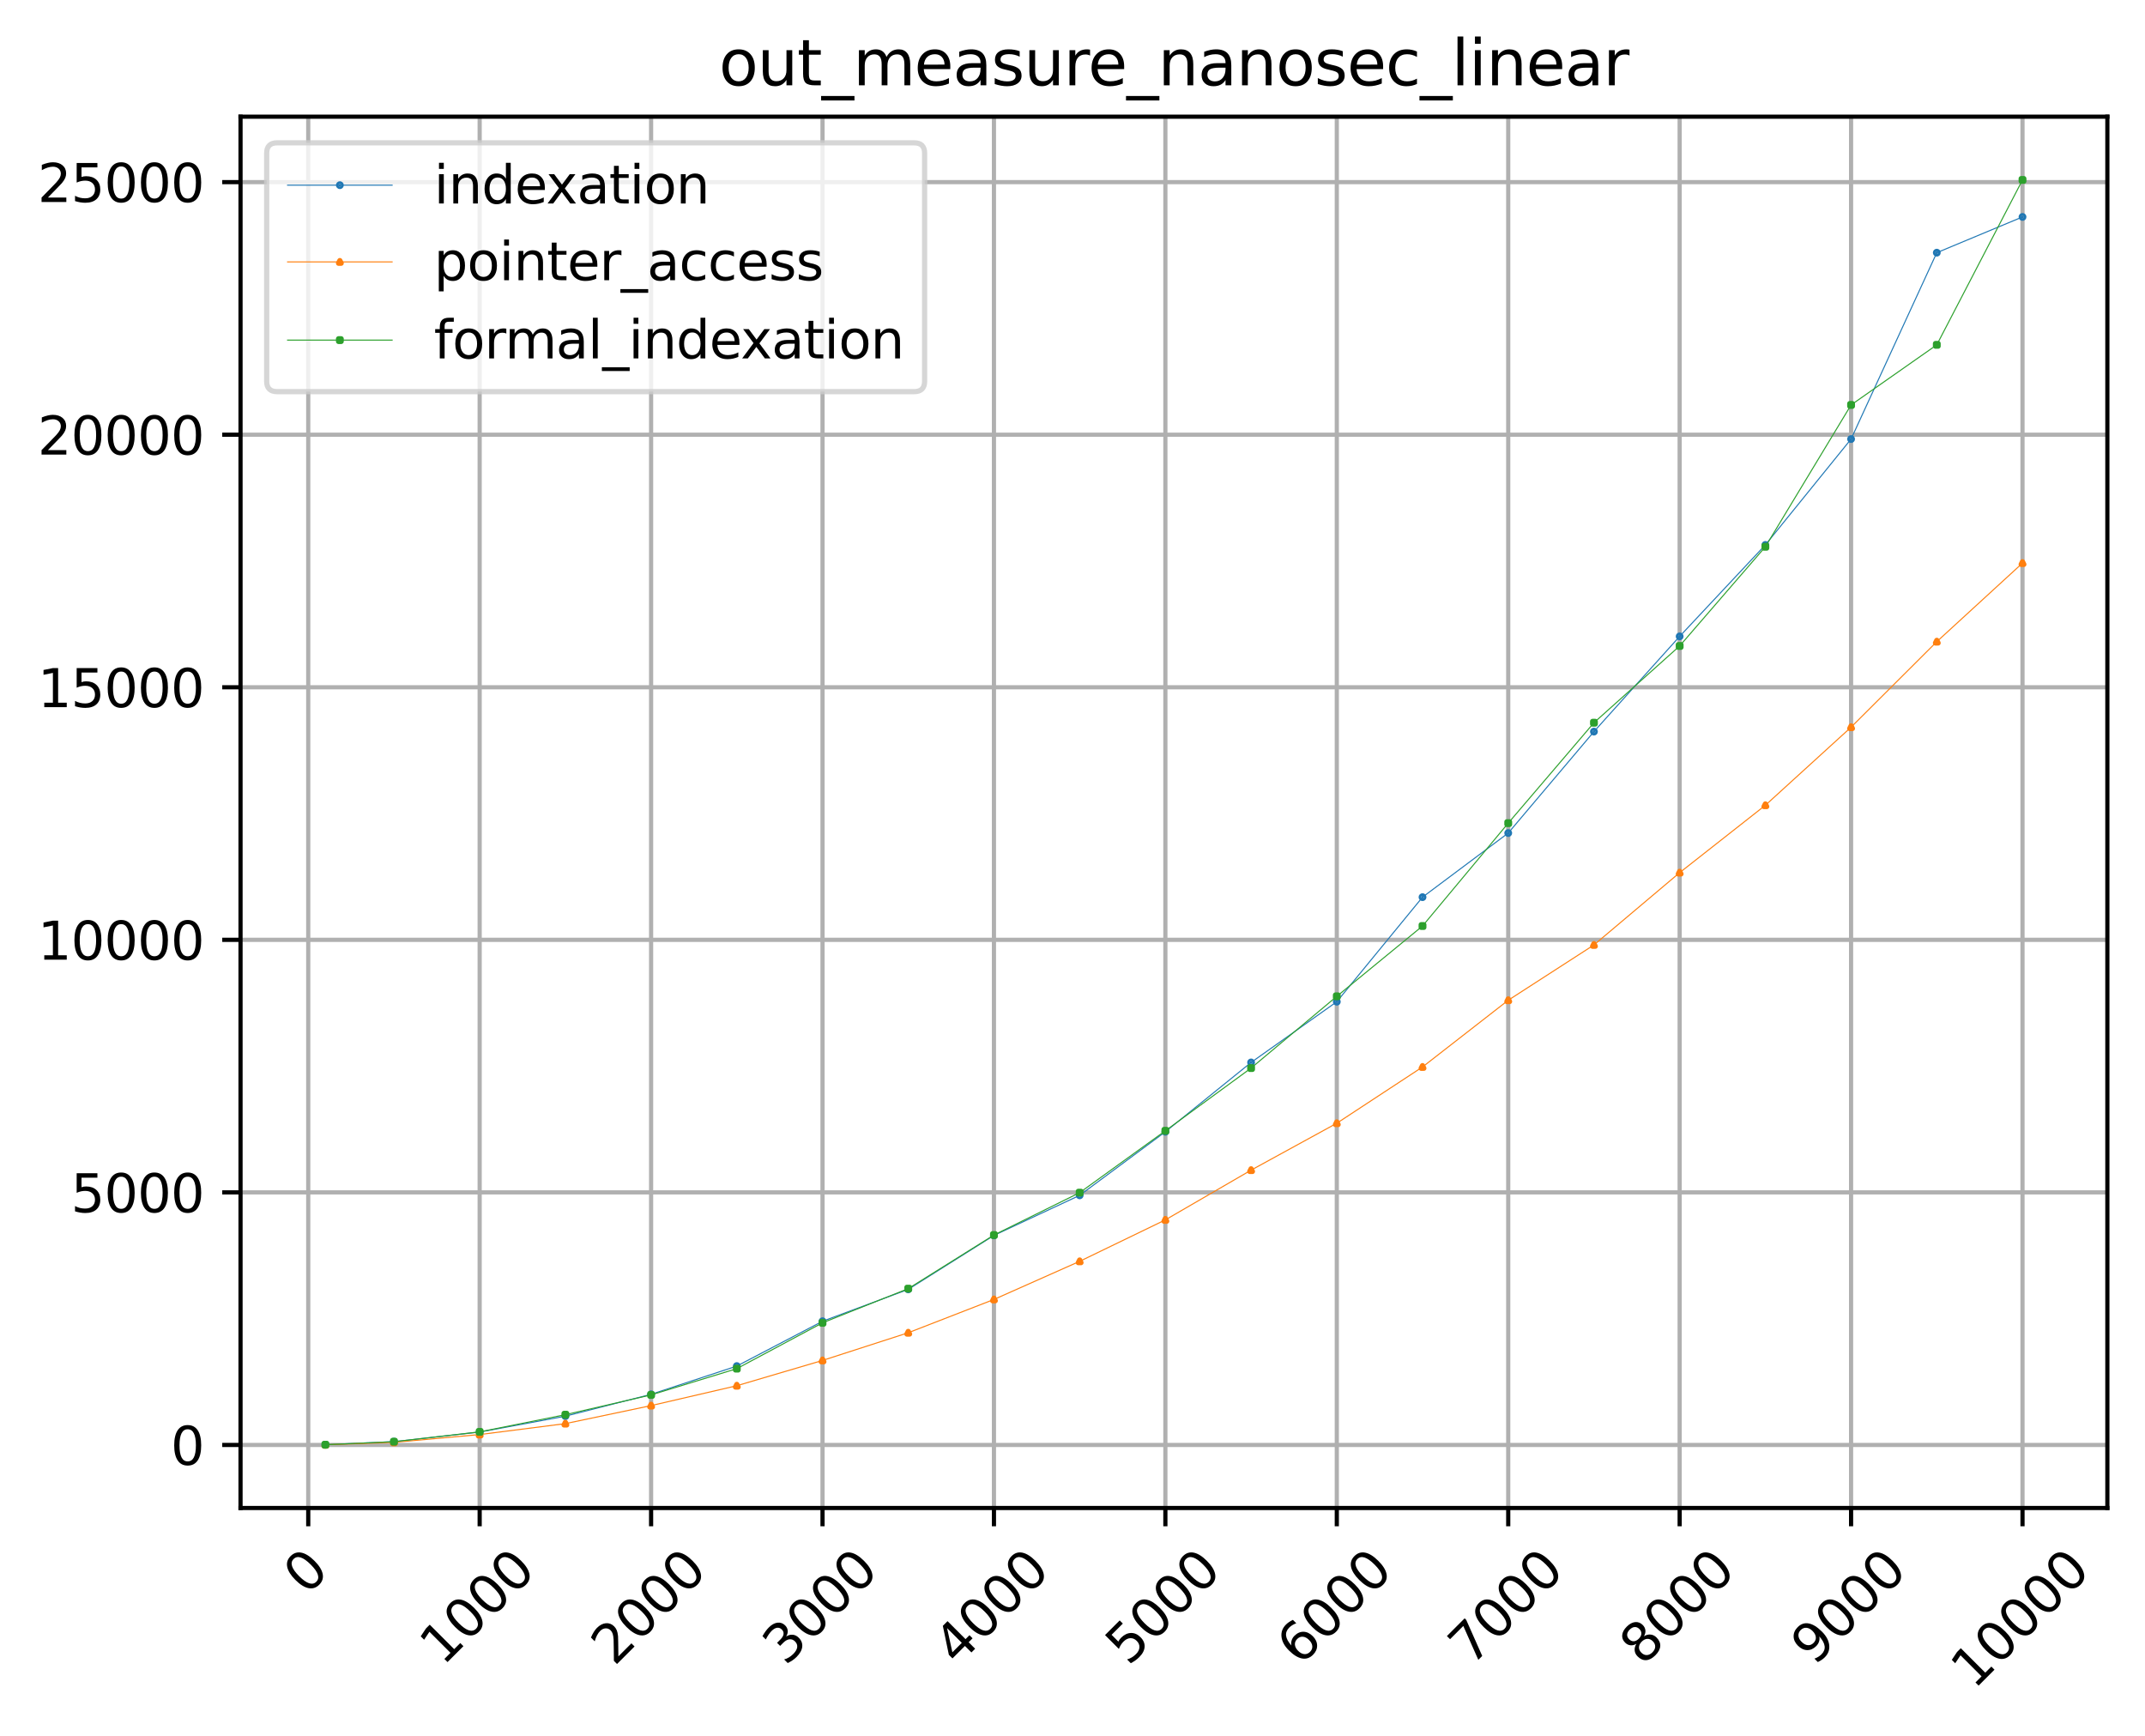 <?xml version="1.0" encoding="utf-8" standalone="no"?>
<!DOCTYPE svg PUBLIC "-//W3C//DTD SVG 1.1//EN"
  "http://www.w3.org/Graphics/SVG/1.1/DTD/svg11.dtd">
<svg xmlns:xlink="http://www.w3.org/1999/xlink" width="410.332pt" height="331.968pt" viewBox="0 0 410.332 331.968" xmlns="http://www.w3.org/2000/svg" version="1.1">
 <defs>
  <style type="text/css">*{stroke-linejoin: round; stroke-linecap: butt}</style>
 </defs>
 <g id="figure_1">
  <g id="patch_1">
   <path d="M 0 331.968 
L 410.332 331.968 
L 410.332 0 
L 0 0 
z
" style="fill: #ffffff"/>
  </g>
  <g id="axes_1">
   <g id="patch_2">
    <path d="M 46.013 288.43 
L 403.132 288.43 
L 403.132 22.318 
L 46.013 22.318 
z
" style="fill: #ffffff"/>
   </g>
   <g id="matplotlib.axis_1">
    <g id="xtick_1">
     <g id="line2d_1">
      <path d="M 58.966 288.43 
L 58.966 22.318 
" clip-path="url(#p587ce2e0d7)" style="fill: none; stroke: #b0b0b0; stroke-width: 0.8; stroke-linecap: square"/>
     </g>
     <g id="line2d_2">
      <defs>
       <path id="m583ddb0304" d="M 0 0 
L 0 3.5 
" style="stroke: #000000; stroke-width: 0.8"/>
      </defs>
      <g>
       <use xlink:href="#m583ddb0304" x="58.966" y="288.43" style="stroke: #000000; stroke-width: 0.8"/>
      </g>
     </g>
     <g id="text_1">
      <!-- 0 -->
      <g transform="translate(58.668 305.302) rotate(-45) scale(0.1 -0.1)">
       <defs>
        <path id="DejaVuSans-30" d="M 2034 4250 
Q 1547 4250 1301 3770 
Q 1056 3291 1056 2328 
Q 1056 1369 1301 889 
Q 1547 409 2034 409 
Q 2525 409 2770 889 
Q 3016 1369 3016 2328 
Q 3016 3291 2770 3770 
Q 2525 4250 2034 4250 
z
M 2034 4750 
Q 2819 4750 3233 4129 
Q 3647 3509 3647 2328 
Q 3647 1150 3233 529 
Q 2819 -91 2034 -91 
Q 1250 -91 836 529 
Q 422 1150 422 2328 
Q 422 3509 836 4129 
Q 1250 4750 2034 4750 
z
" transform="scale(0.016)"/>
       </defs>
       <use xlink:href="#DejaVuSans-30"/>
      </g>
     </g>
    </g>
    <g id="xtick_2">
     <g id="line2d_3">
      <path d="M 91.759 288.43 
L 91.759 22.318 
" clip-path="url(#p587ce2e0d7)" style="fill: none; stroke: #b0b0b0; stroke-width: 0.8; stroke-linecap: square"/>
     </g>
     <g id="line2d_4">
      <g>
       <use xlink:href="#m583ddb0304" x="91.759" y="288.43" style="stroke: #000000; stroke-width: 0.8"/>
      </g>
     </g>
     <g id="text_2">
      <!-- 1000 -->
      <g transform="translate(84.713 318.799) rotate(-45) scale(0.1 -0.1)">
       <defs>
        <path id="DejaVuSans-31" d="M 794 531 
L 1825 531 
L 1825 4091 
L 703 3866 
L 703 4441 
L 1819 4666 
L 2450 4666 
L 2450 531 
L 3481 531 
L 3481 0 
L 794 0 
L 794 531 
z
" transform="scale(0.016)"/>
       </defs>
       <use xlink:href="#DejaVuSans-31"/>
       <use xlink:href="#DejaVuSans-30" x="63.623"/>
       <use xlink:href="#DejaVuSans-30" x="127.246"/>
       <use xlink:href="#DejaVuSans-30" x="190.869"/>
      </g>
     </g>
    </g>
    <g id="xtick_3">
     <g id="line2d_5">
      <path d="M 124.553 288.43 
L 124.553 22.318 
" clip-path="url(#p587ce2e0d7)" style="fill: none; stroke: #b0b0b0; stroke-width: 0.8; stroke-linecap: square"/>
     </g>
     <g id="line2d_6">
      <g>
       <use xlink:href="#m583ddb0304" x="124.553" y="288.43" style="stroke: #000000; stroke-width: 0.8"/>
      </g>
     </g>
     <g id="text_3">
      <!-- 2000 -->
      <g transform="translate(117.506 318.799) rotate(-45) scale(0.1 -0.1)">
       <defs>
        <path id="DejaVuSans-32" d="M 1228 531 
L 3431 531 
L 3431 0 
L 469 0 
L 469 531 
Q 828 903 1448 1529 
Q 2069 2156 2228 2338 
Q 2531 2678 2651 2914 
Q 2772 3150 2772 3378 
Q 2772 3750 2511 3984 
Q 2250 4219 1831 4219 
Q 1534 4219 1204 4116 
Q 875 4013 500 3803 
L 500 4441 
Q 881 4594 1212 4672 
Q 1544 4750 1819 4750 
Q 2544 4750 2975 4387 
Q 3406 4025 3406 3419 
Q 3406 3131 3298 2873 
Q 3191 2616 2906 2266 
Q 2828 2175 2409 1742 
Q 1991 1309 1228 531 
z
" transform="scale(0.016)"/>
       </defs>
       <use xlink:href="#DejaVuSans-32"/>
       <use xlink:href="#DejaVuSans-30" x="63.623"/>
       <use xlink:href="#DejaVuSans-30" x="127.246"/>
       <use xlink:href="#DejaVuSans-30" x="190.869"/>
      </g>
     </g>
    </g>
    <g id="xtick_4">
     <g id="line2d_7">
      <path d="M 157.346 288.43 
L 157.346 22.318 
" clip-path="url(#p587ce2e0d7)" style="fill: none; stroke: #b0b0b0; stroke-width: 0.8; stroke-linecap: square"/>
     </g>
     <g id="line2d_8">
      <g>
       <use xlink:href="#m583ddb0304" x="157.346" y="288.43" style="stroke: #000000; stroke-width: 0.8"/>
      </g>
     </g>
     <g id="text_4">
      <!-- 3000 -->
      <g transform="translate(150.299 318.799) rotate(-45) scale(0.1 -0.1)">
       <defs>
        <path id="DejaVuSans-33" d="M 2597 2516 
Q 3050 2419 3304 2112 
Q 3559 1806 3559 1356 
Q 3559 666 3084 287 
Q 2609 -91 1734 -91 
Q 1441 -91 1130 -33 
Q 819 25 488 141 
L 488 750 
Q 750 597 1062 519 
Q 1375 441 1716 441 
Q 2309 441 2620 675 
Q 2931 909 2931 1356 
Q 2931 1769 2642 2001 
Q 2353 2234 1838 2234 
L 1294 2234 
L 1294 2753 
L 1863 2753 
Q 2328 2753 2575 2939 
Q 2822 3125 2822 3475 
Q 2822 3834 2567 4026 
Q 2313 4219 1838 4219 
Q 1578 4219 1281 4162 
Q 984 4106 628 3988 
L 628 4550 
Q 988 4650 1302 4700 
Q 1616 4750 1894 4750 
Q 2613 4750 3031 4423 
Q 3450 4097 3450 3541 
Q 3450 3153 3228 2886 
Q 3006 2619 2597 2516 
z
" transform="scale(0.016)"/>
       </defs>
       <use xlink:href="#DejaVuSans-33"/>
       <use xlink:href="#DejaVuSans-30" x="63.623"/>
       <use xlink:href="#DejaVuSans-30" x="127.246"/>
       <use xlink:href="#DejaVuSans-30" x="190.869"/>
      </g>
     </g>
    </g>
    <g id="xtick_5">
     <g id="line2d_9">
      <path d="M 190.139 288.43 
L 190.139 22.318 
" clip-path="url(#p587ce2e0d7)" style="fill: none; stroke: #b0b0b0; stroke-width: 0.8; stroke-linecap: square"/>
     </g>
     <g id="line2d_10">
      <g>
       <use xlink:href="#m583ddb0304" x="190.139" y="288.43" style="stroke: #000000; stroke-width: 0.8"/>
      </g>
     </g>
     <g id="text_5">
      <!-- 4000 -->
      <g transform="translate(183.093 318.799) rotate(-45) scale(0.1 -0.1)">
       <defs>
        <path id="DejaVuSans-34" d="M 2419 4116 
L 825 1625 
L 2419 1625 
L 2419 4116 
z
M 2253 4666 
L 3047 4666 
L 3047 1625 
L 3713 1625 
L 3713 1100 
L 3047 1100 
L 3047 0 
L 2419 0 
L 2419 1100 
L 313 1100 
L 313 1709 
L 2253 4666 
z
" transform="scale(0.016)"/>
       </defs>
       <use xlink:href="#DejaVuSans-34"/>
       <use xlink:href="#DejaVuSans-30" x="63.623"/>
       <use xlink:href="#DejaVuSans-30" x="127.246"/>
       <use xlink:href="#DejaVuSans-30" x="190.869"/>
      </g>
     </g>
    </g>
    <g id="xtick_6">
     <g id="line2d_11">
      <path d="M 222.933 288.43 
L 222.933 22.318 
" clip-path="url(#p587ce2e0d7)" style="fill: none; stroke: #b0b0b0; stroke-width: 0.8; stroke-linecap: square"/>
     </g>
     <g id="line2d_12">
      <g>
       <use xlink:href="#m583ddb0304" x="222.933" y="288.43" style="stroke: #000000; stroke-width: 0.8"/>
      </g>
     </g>
     <g id="text_6">
      <!-- 5000 -->
      <g transform="translate(215.886 318.799) rotate(-45) scale(0.1 -0.1)">
       <defs>
        <path id="DejaVuSans-35" d="M 691 4666 
L 3169 4666 
L 3169 4134 
L 1269 4134 
L 1269 2991 
Q 1406 3038 1543 3061 
Q 1681 3084 1819 3084 
Q 2600 3084 3056 2656 
Q 3513 2228 3513 1497 
Q 3513 744 3044 326 
Q 2575 -91 1722 -91 
Q 1428 -91 1123 -41 
Q 819 9 494 109 
L 494 744 
Q 775 591 1075 516 
Q 1375 441 1709 441 
Q 2250 441 2565 725 
Q 2881 1009 2881 1497 
Q 2881 1984 2565 2268 
Q 2250 2553 1709 2553 
Q 1456 2553 1204 2497 
Q 953 2441 691 2322 
L 691 4666 
z
" transform="scale(0.016)"/>
       </defs>
       <use xlink:href="#DejaVuSans-35"/>
       <use xlink:href="#DejaVuSans-30" x="63.623"/>
       <use xlink:href="#DejaVuSans-30" x="127.246"/>
       <use xlink:href="#DejaVuSans-30" x="190.869"/>
      </g>
     </g>
    </g>
    <g id="xtick_7">
     <g id="line2d_13">
      <path d="M 255.726 288.43 
L 255.726 22.318 
" clip-path="url(#p587ce2e0d7)" style="fill: none; stroke: #b0b0b0; stroke-width: 0.8; stroke-linecap: square"/>
     </g>
     <g id="line2d_14">
      <g>
       <use xlink:href="#m583ddb0304" x="255.726" y="288.43" style="stroke: #000000; stroke-width: 0.8"/>
      </g>
     </g>
     <g id="text_7">
      <!-- 6000 -->
      <g transform="translate(248.679 318.799) rotate(-45) scale(0.1 -0.1)">
       <defs>
        <path id="DejaVuSans-36" d="M 2113 2584 
Q 1688 2584 1439 2293 
Q 1191 2003 1191 1497 
Q 1191 994 1439 701 
Q 1688 409 2113 409 
Q 2538 409 2786 701 
Q 3034 994 3034 1497 
Q 3034 2003 2786 2293 
Q 2538 2584 2113 2584 
z
M 3366 4563 
L 3366 3988 
Q 3128 4100 2886 4159 
Q 2644 4219 2406 4219 
Q 1781 4219 1451 3797 
Q 1122 3375 1075 2522 
Q 1259 2794 1537 2939 
Q 1816 3084 2150 3084 
Q 2853 3084 3261 2657 
Q 3669 2231 3669 1497 
Q 3669 778 3244 343 
Q 2819 -91 2113 -91 
Q 1303 -91 875 529 
Q 447 1150 447 2328 
Q 447 3434 972 4092 
Q 1497 4750 2381 4750 
Q 2619 4750 2861 4703 
Q 3103 4656 3366 4563 
z
" transform="scale(0.016)"/>
       </defs>
       <use xlink:href="#DejaVuSans-36"/>
       <use xlink:href="#DejaVuSans-30" x="63.623"/>
       <use xlink:href="#DejaVuSans-30" x="127.246"/>
       <use xlink:href="#DejaVuSans-30" x="190.869"/>
      </g>
     </g>
    </g>
    <g id="xtick_8">
     <g id="line2d_15">
      <path d="M 288.52 288.43 
L 288.52 22.318 
" clip-path="url(#p587ce2e0d7)" style="fill: none; stroke: #b0b0b0; stroke-width: 0.8; stroke-linecap: square"/>
     </g>
     <g id="line2d_16">
      <g>
       <use xlink:href="#m583ddb0304" x="288.52" y="288.43" style="stroke: #000000; stroke-width: 0.8"/>
      </g>
     </g>
     <g id="text_8">
      <!-- 7000 -->
      <g transform="translate(281.473 318.799) rotate(-45) scale(0.1 -0.1)">
       <defs>
        <path id="DejaVuSans-37" d="M 525 4666 
L 3525 4666 
L 3525 4397 
L 1831 0 
L 1172 0 
L 2766 4134 
L 525 4134 
L 525 4666 
z
" transform="scale(0.016)"/>
       </defs>
       <use xlink:href="#DejaVuSans-37"/>
       <use xlink:href="#DejaVuSans-30" x="63.623"/>
       <use xlink:href="#DejaVuSans-30" x="127.246"/>
       <use xlink:href="#DejaVuSans-30" x="190.869"/>
      </g>
     </g>
    </g>
    <g id="xtick_9">
     <g id="line2d_17">
      <path d="M 321.313 288.43 
L 321.313 22.318 
" clip-path="url(#p587ce2e0d7)" style="fill: none; stroke: #b0b0b0; stroke-width: 0.8; stroke-linecap: square"/>
     </g>
     <g id="line2d_18">
      <g>
       <use xlink:href="#m583ddb0304" x="321.313" y="288.43" style="stroke: #000000; stroke-width: 0.8"/>
      </g>
     </g>
     <g id="text_9">
      <!-- 8000 -->
      <g transform="translate(314.266 318.799) rotate(-45) scale(0.1 -0.1)">
       <defs>
        <path id="DejaVuSans-38" d="M 2034 2216 
Q 1584 2216 1326 1975 
Q 1069 1734 1069 1313 
Q 1069 891 1326 650 
Q 1584 409 2034 409 
Q 2484 409 2743 651 
Q 3003 894 3003 1313 
Q 3003 1734 2745 1975 
Q 2488 2216 2034 2216 
z
M 1403 2484 
Q 997 2584 770 2862 
Q 544 3141 544 3541 
Q 544 4100 942 4425 
Q 1341 4750 2034 4750 
Q 2731 4750 3128 4425 
Q 3525 4100 3525 3541 
Q 3525 3141 3298 2862 
Q 3072 2584 2669 2484 
Q 3125 2378 3379 2068 
Q 3634 1759 3634 1313 
Q 3634 634 3220 271 
Q 2806 -91 2034 -91 
Q 1263 -91 848 271 
Q 434 634 434 1313 
Q 434 1759 690 2068 
Q 947 2378 1403 2484 
z
M 1172 3481 
Q 1172 3119 1398 2916 
Q 1625 2713 2034 2713 
Q 2441 2713 2670 2916 
Q 2900 3119 2900 3481 
Q 2900 3844 2670 4047 
Q 2441 4250 2034 4250 
Q 1625 4250 1398 4047 
Q 1172 3844 1172 3481 
z
" transform="scale(0.016)"/>
       </defs>
       <use xlink:href="#DejaVuSans-38"/>
       <use xlink:href="#DejaVuSans-30" x="63.623"/>
       <use xlink:href="#DejaVuSans-30" x="127.246"/>
       <use xlink:href="#DejaVuSans-30" x="190.869"/>
      </g>
     </g>
    </g>
    <g id="xtick_10">
     <g id="line2d_19">
      <path d="M 354.106 288.43 
L 354.106 22.318 
" clip-path="url(#p587ce2e0d7)" style="fill: none; stroke: #b0b0b0; stroke-width: 0.8; stroke-linecap: square"/>
     </g>
     <g id="line2d_20">
      <g>
       <use xlink:href="#m583ddb0304" x="354.106" y="288.43" style="stroke: #000000; stroke-width: 0.8"/>
      </g>
     </g>
     <g id="text_10">
      <!-- 9000 -->
      <g transform="translate(347.06 318.799) rotate(-45) scale(0.1 -0.1)">
       <defs>
        <path id="DejaVuSans-39" d="M 703 97 
L 703 672 
Q 941 559 1184 500 
Q 1428 441 1663 441 
Q 2288 441 2617 861 
Q 2947 1281 2994 2138 
Q 2813 1869 2534 1725 
Q 2256 1581 1919 1581 
Q 1219 1581 811 2004 
Q 403 2428 403 3163 
Q 403 3881 828 4315 
Q 1253 4750 1959 4750 
Q 2769 4750 3195 4129 
Q 3622 3509 3622 2328 
Q 3622 1225 3098 567 
Q 2575 -91 1691 -91 
Q 1453 -91 1209 -44 
Q 966 3 703 97 
z
M 1959 2075 
Q 2384 2075 2632 2365 
Q 2881 2656 2881 3163 
Q 2881 3666 2632 3958 
Q 2384 4250 1959 4250 
Q 1534 4250 1286 3958 
Q 1038 3666 1038 3163 
Q 1038 2656 1286 2365 
Q 1534 2075 1959 2075 
z
" transform="scale(0.016)"/>
       </defs>
       <use xlink:href="#DejaVuSans-39"/>
       <use xlink:href="#DejaVuSans-30" x="63.623"/>
       <use xlink:href="#DejaVuSans-30" x="127.246"/>
       <use xlink:href="#DejaVuSans-30" x="190.869"/>
      </g>
     </g>
    </g>
    <g id="xtick_11">
     <g id="line2d_21">
      <path d="M 386.9 288.43 
L 386.9 22.318 
" clip-path="url(#p587ce2e0d7)" style="fill: none; stroke: #b0b0b0; stroke-width: 0.8; stroke-linecap: square"/>
     </g>
     <g id="line2d_22">
      <g>
       <use xlink:href="#m583ddb0304" x="386.9" y="288.43" style="stroke: #000000; stroke-width: 0.8"/>
      </g>
     </g>
     <g id="text_11">
      <!-- 10000 -->
      <g transform="translate(377.604 323.298) rotate(-45) scale(0.1 -0.1)">
       <use xlink:href="#DejaVuSans-31"/>
       <use xlink:href="#DejaVuSans-30" x="63.623"/>
       <use xlink:href="#DejaVuSans-30" x="127.246"/>
       <use xlink:href="#DejaVuSans-30" x="190.869"/>
       <use xlink:href="#DejaVuSans-30" x="254.492"/>
      </g>
     </g>
    </g>
   </g>
   <g id="matplotlib.axis_2">
    <g id="ytick_1">
     <g id="line2d_23">
      <path d="M 46.013 276.373 
L 403.132 276.373 
" clip-path="url(#p587ce2e0d7)" style="fill: none; stroke: #b0b0b0; stroke-width: 0.8; stroke-linecap: square"/>
     </g>
     <g id="line2d_24">
      <defs>
       <path id="m6e1acdfe04" d="M 0 0 
L -3.5 0 
" style="stroke: #000000; stroke-width: 0.8"/>
      </defs>
      <g>
       <use xlink:href="#m6e1acdfe04" x="46.013" y="276.373" style="stroke: #000000; stroke-width: 0.8"/>
      </g>
     </g>
     <g id="text_12">
      <!-- 0 -->
      <g transform="translate(32.65 280.173) scale(0.1 -0.1)">
       <use xlink:href="#DejaVuSans-30"/>
      </g>
     </g>
    </g>
    <g id="ytick_2">
     <g id="line2d_25">
      <path d="M 46.013 228.066 
L 403.132 228.066 
" clip-path="url(#p587ce2e0d7)" style="fill: none; stroke: #b0b0b0; stroke-width: 0.8; stroke-linecap: square"/>
     </g>
     <g id="line2d_26">
      <g>
       <use xlink:href="#m6e1acdfe04" x="46.013" y="228.066" style="stroke: #000000; stroke-width: 0.8"/>
      </g>
     </g>
     <g id="text_13">
      <!-- 5000 -->
      <g transform="translate(13.562 231.865) scale(0.1 -0.1)">
       <use xlink:href="#DejaVuSans-35"/>
       <use xlink:href="#DejaVuSans-30" x="63.623"/>
       <use xlink:href="#DejaVuSans-30" x="127.246"/>
       <use xlink:href="#DejaVuSans-30" x="190.869"/>
      </g>
     </g>
    </g>
    <g id="ytick_3">
     <g id="line2d_27">
      <path d="M 46.013 179.759 
L 403.132 179.759 
" clip-path="url(#p587ce2e0d7)" style="fill: none; stroke: #b0b0b0; stroke-width: 0.8; stroke-linecap: square"/>
     </g>
     <g id="line2d_28">
      <g>
       <use xlink:href="#m6e1acdfe04" x="46.013" y="179.759" style="stroke: #000000; stroke-width: 0.8"/>
      </g>
     </g>
     <g id="text_14">
      <!-- 10000 -->
      <g transform="translate(7.2 183.558) scale(0.1 -0.1)">
       <use xlink:href="#DejaVuSans-31"/>
       <use xlink:href="#DejaVuSans-30" x="63.623"/>
       <use xlink:href="#DejaVuSans-30" x="127.246"/>
       <use xlink:href="#DejaVuSans-30" x="190.869"/>
       <use xlink:href="#DejaVuSans-30" x="254.492"/>
      </g>
     </g>
    </g>
    <g id="ytick_4">
     <g id="line2d_29">
      <path d="M 46.013 131.451 
L 403.132 131.451 
" clip-path="url(#p587ce2e0d7)" style="fill: none; stroke: #b0b0b0; stroke-width: 0.8; stroke-linecap: square"/>
     </g>
     <g id="line2d_30">
      <g>
       <use xlink:href="#m6e1acdfe04" x="46.013" y="131.451" style="stroke: #000000; stroke-width: 0.8"/>
      </g>
     </g>
     <g id="text_15">
      <!-- 15000 -->
      <g transform="translate(7.2 135.251) scale(0.1 -0.1)">
       <use xlink:href="#DejaVuSans-31"/>
       <use xlink:href="#DejaVuSans-35" x="63.623"/>
       <use xlink:href="#DejaVuSans-30" x="127.246"/>
       <use xlink:href="#DejaVuSans-30" x="190.869"/>
       <use xlink:href="#DejaVuSans-30" x="254.492"/>
      </g>
     </g>
    </g>
    <g id="ytick_5">
     <g id="line2d_31">
      <path d="M 46.013 83.144 
L 403.132 83.144 
" clip-path="url(#p587ce2e0d7)" style="fill: none; stroke: #b0b0b0; stroke-width: 0.8; stroke-linecap: square"/>
     </g>
     <g id="line2d_32">
      <g>
       <use xlink:href="#m6e1acdfe04" x="46.013" y="83.144" style="stroke: #000000; stroke-width: 0.8"/>
      </g>
     </g>
     <g id="text_16">
      <!-- 20000 -->
      <g transform="translate(7.2 86.943) scale(0.1 -0.1)">
       <use xlink:href="#DejaVuSans-32"/>
       <use xlink:href="#DejaVuSans-30" x="63.623"/>
       <use xlink:href="#DejaVuSans-30" x="127.246"/>
       <use xlink:href="#DejaVuSans-30" x="190.869"/>
       <use xlink:href="#DejaVuSans-30" x="254.492"/>
      </g>
     </g>
    </g>
    <g id="ytick_6">
     <g id="line2d_33">
      <path d="M 46.013 34.837 
L 403.132 34.837 
" clip-path="url(#p587ce2e0d7)" style="fill: none; stroke: #b0b0b0; stroke-width: 0.8; stroke-linecap: square"/>
     </g>
     <g id="line2d_34">
      <g>
       <use xlink:href="#m6e1acdfe04" x="46.013" y="34.837" style="stroke: #000000; stroke-width: 0.8"/>
      </g>
     </g>
     <g id="text_17">
      <!-- 25000 -->
      <g transform="translate(7.2 38.636) scale(0.1 -0.1)">
       <use xlink:href="#DejaVuSans-32"/>
       <use xlink:href="#DejaVuSans-35" x="63.623"/>
       <use xlink:href="#DejaVuSans-30" x="127.246"/>
       <use xlink:href="#DejaVuSans-30" x="190.869"/>
       <use xlink:href="#DejaVuSans-30" x="254.492"/>
      </g>
     </g>
    </g>
   </g>
   <g id="line2d_35">
    <path d="M 62.245 276.332 
L 75.363 275.743 
L 91.759 273.902 
L 108.156 270.867 
L 124.553 266.689 
L 140.949 261.284 
L 157.346 252.714 
L 173.743 246.613 
L 190.139 236.295 
L 206.536 228.631 
L 222.933 216.47 
L 239.33 203.211 
L 255.726 191.596 
L 272.123 171.597 
L 288.52 159.333 
L 304.916 139.934 
L 321.313 121.719 
L 337.71 104.224 
L 354.106 83.975 
L 370.503 48.33 
L 386.9 41.491 
" clip-path="url(#p587ce2e0d7)" style="fill: none; stroke: #1f77b4; stroke-width: 0.2; stroke-linecap: square"/>
    <defs>
     <path id="m869a9ffe61" d="M 0 0.25 
C 0.066 0.25 0.13 0.224 0.177 0.177 
C 0.224 0.13 0.25 0.066 0.25 0 
C 0.25 -0.066 0.224 -0.13 0.177 -0.177 
C 0.13 -0.224 0.066 -0.25 0 -0.25 
C -0.066 -0.25 -0.13 -0.224 -0.177 -0.177 
C -0.224 -0.13 -0.25 -0.066 -0.25 0 
C -0.25 0.066 -0.224 0.13 -0.177 0.177 
C -0.13 0.224 -0.066 0.25 0 0.25 
z
" style="stroke: #1f77b4"/>
    </defs>
    <g clip-path="url(#p587ce2e0d7)">
     <use xlink:href="#m869a9ffe61" x="62.245" y="276.332" style="fill: #1f77b4; stroke: #1f77b4"/>
     <use xlink:href="#m869a9ffe61" x="75.363" y="275.743" style="fill: #1f77b4; stroke: #1f77b4"/>
     <use xlink:href="#m869a9ffe61" x="91.759" y="273.902" style="fill: #1f77b4; stroke: #1f77b4"/>
     <use xlink:href="#m869a9ffe61" x="108.156" y="270.867" style="fill: #1f77b4; stroke: #1f77b4"/>
     <use xlink:href="#m869a9ffe61" x="124.553" y="266.689" style="fill: #1f77b4; stroke: #1f77b4"/>
     <use xlink:href="#m869a9ffe61" x="140.949" y="261.284" style="fill: #1f77b4; stroke: #1f77b4"/>
     <use xlink:href="#m869a9ffe61" x="157.346" y="252.714" style="fill: #1f77b4; stroke: #1f77b4"/>
     <use xlink:href="#m869a9ffe61" x="173.743" y="246.613" style="fill: #1f77b4; stroke: #1f77b4"/>
     <use xlink:href="#m869a9ffe61" x="190.139" y="236.295" style="fill: #1f77b4; stroke: #1f77b4"/>
     <use xlink:href="#m869a9ffe61" x="206.536" y="228.631" style="fill: #1f77b4; stroke: #1f77b4"/>
     <use xlink:href="#m869a9ffe61" x="222.933" y="216.47" style="fill: #1f77b4; stroke: #1f77b4"/>
     <use xlink:href="#m869a9ffe61" x="239.33" y="203.211" style="fill: #1f77b4; stroke: #1f77b4"/>
     <use xlink:href="#m869a9ffe61" x="255.726" y="191.596" style="fill: #1f77b4; stroke: #1f77b4"/>
     <use xlink:href="#m869a9ffe61" x="272.123" y="171.597" style="fill: #1f77b4; stroke: #1f77b4"/>
     <use xlink:href="#m869a9ffe61" x="288.52" y="159.333" style="fill: #1f77b4; stroke: #1f77b4"/>
     <use xlink:href="#m869a9ffe61" x="304.916" y="139.934" style="fill: #1f77b4; stroke: #1f77b4"/>
     <use xlink:href="#m869a9ffe61" x="321.313" y="121.719" style="fill: #1f77b4; stroke: #1f77b4"/>
     <use xlink:href="#m869a9ffe61" x="337.71" y="104.224" style="fill: #1f77b4; stroke: #1f77b4"/>
     <use xlink:href="#m869a9ffe61" x="354.106" y="83.975" style="fill: #1f77b4; stroke: #1f77b4"/>
     <use xlink:href="#m869a9ffe61" x="370.503" y="48.33" style="fill: #1f77b4; stroke: #1f77b4"/>
     <use xlink:href="#m869a9ffe61" x="386.9" y="41.491" style="fill: #1f77b4; stroke: #1f77b4"/>
    </g>
   </g>
   <g id="line2d_36">
    <path d="M 62.245 276.334 
L 75.363 275.874 
L 91.759 274.383 
L 108.156 272.293 
L 124.553 268.846 
L 140.949 265.043 
L 157.346 260.207 
L 173.743 254.911 
L 190.139 248.541 
L 206.536 241.25 
L 222.933 233.32 
L 239.33 223.809 
L 255.726 214.837 
L 272.123 204.075 
L 288.52 191.312 
L 304.916 180.735 
L 321.313 166.91 
L 337.71 154.018 
L 354.106 139.087 
L 370.503 122.73 
L 386.9 107.697 
" clip-path="url(#p587ce2e0d7)" style="fill: none; stroke: #ff7f0e; stroke-width: 0.2; stroke-linecap: square"/>
    <defs>
     <path id="me8833747cd" d="M 0 -0.25 
L -0.25 0.25 
L 0.25 0.25 
z
" style="stroke: #ff7f0e; stroke-linejoin: miter"/>
    </defs>
    <g clip-path="url(#p587ce2e0d7)">
     <use xlink:href="#me8833747cd" x="62.245" y="276.334" style="fill: #ff7f0e; stroke: #ff7f0e; stroke-linejoin: miter"/>
     <use xlink:href="#me8833747cd" x="75.363" y="275.874" style="fill: #ff7f0e; stroke: #ff7f0e; stroke-linejoin: miter"/>
     <use xlink:href="#me8833747cd" x="91.759" y="274.383" style="fill: #ff7f0e; stroke: #ff7f0e; stroke-linejoin: miter"/>
     <use xlink:href="#me8833747cd" x="108.156" y="272.293" style="fill: #ff7f0e; stroke: #ff7f0e; stroke-linejoin: miter"/>
     <use xlink:href="#me8833747cd" x="124.553" y="268.846" style="fill: #ff7f0e; stroke: #ff7f0e; stroke-linejoin: miter"/>
     <use xlink:href="#me8833747cd" x="140.949" y="265.043" style="fill: #ff7f0e; stroke: #ff7f0e; stroke-linejoin: miter"/>
     <use xlink:href="#me8833747cd" x="157.346" y="260.207" style="fill: #ff7f0e; stroke: #ff7f0e; stroke-linejoin: miter"/>
     <use xlink:href="#me8833747cd" x="173.743" y="254.911" style="fill: #ff7f0e; stroke: #ff7f0e; stroke-linejoin: miter"/>
     <use xlink:href="#me8833747cd" x="190.139" y="248.541" style="fill: #ff7f0e; stroke: #ff7f0e; stroke-linejoin: miter"/>
     <use xlink:href="#me8833747cd" x="206.536" y="241.25" style="fill: #ff7f0e; stroke: #ff7f0e; stroke-linejoin: miter"/>
     <use xlink:href="#me8833747cd" x="222.933" y="233.32" style="fill: #ff7f0e; stroke: #ff7f0e; stroke-linejoin: miter"/>
     <use xlink:href="#me8833747cd" x="239.33" y="223.809" style="fill: #ff7f0e; stroke: #ff7f0e; stroke-linejoin: miter"/>
     <use xlink:href="#me8833747cd" x="255.726" y="214.837" style="fill: #ff7f0e; stroke: #ff7f0e; stroke-linejoin: miter"/>
     <use xlink:href="#me8833747cd" x="272.123" y="204.075" style="fill: #ff7f0e; stroke: #ff7f0e; stroke-linejoin: miter"/>
     <use xlink:href="#me8833747cd" x="288.52" y="191.312" style="fill: #ff7f0e; stroke: #ff7f0e; stroke-linejoin: miter"/>
     <use xlink:href="#me8833747cd" x="304.916" y="180.735" style="fill: #ff7f0e; stroke: #ff7f0e; stroke-linejoin: miter"/>
     <use xlink:href="#me8833747cd" x="321.313" y="166.91" style="fill: #ff7f0e; stroke: #ff7f0e; stroke-linejoin: miter"/>
     <use xlink:href="#me8833747cd" x="337.71" y="154.018" style="fill: #ff7f0e; stroke: #ff7f0e; stroke-linejoin: miter"/>
     <use xlink:href="#me8833747cd" x="354.106" y="139.087" style="fill: #ff7f0e; stroke: #ff7f0e; stroke-linejoin: miter"/>
     <use xlink:href="#me8833747cd" x="370.503" y="122.73" style="fill: #ff7f0e; stroke: #ff7f0e; stroke-linejoin: miter"/>
     <use xlink:href="#me8833747cd" x="386.9" y="107.697" style="fill: #ff7f0e; stroke: #ff7f0e; stroke-linejoin: miter"/>
    </g>
   </g>
   <g id="line2d_37">
    <path d="M 62.245 276.325 
L 75.363 275.749 
L 91.759 273.87 
L 108.156 270.584 
L 124.553 266.798 
L 140.949 261.777 
L 157.346 253.009 
L 173.743 246.474 
L 190.139 236.22 
L 206.536 228.117 
L 222.933 216.283 
L 239.33 204.286 
L 255.726 190.567 
L 272.123 177.118 
L 288.52 157.437 
L 304.916 138.233 
L 321.313 123.551 
L 337.71 104.579 
L 354.106 77.448 
L 370.503 65.957 
L 386.9 34.414 
" clip-path="url(#p587ce2e0d7)" style="fill: none; stroke: #2ca02c; stroke-width: 0.2; stroke-linecap: square"/>
    <defs>
     <path id="m989021bf60" d="M -0.25 0.25 
L 0.25 0.25 
L 0.25 -0.25 
L -0.25 -0.25 
z
" style="stroke: #2ca02c; stroke-linejoin: miter"/>
    </defs>
    <g clip-path="url(#p587ce2e0d7)">
     <use xlink:href="#m989021bf60" x="62.245" y="276.325" style="fill: #2ca02c; stroke: #2ca02c; stroke-linejoin: miter"/>
     <use xlink:href="#m989021bf60" x="75.363" y="275.749" style="fill: #2ca02c; stroke: #2ca02c; stroke-linejoin: miter"/>
     <use xlink:href="#m989021bf60" x="91.759" y="273.87" style="fill: #2ca02c; stroke: #2ca02c; stroke-linejoin: miter"/>
     <use xlink:href="#m989021bf60" x="108.156" y="270.584" style="fill: #2ca02c; stroke: #2ca02c; stroke-linejoin: miter"/>
     <use xlink:href="#m989021bf60" x="124.553" y="266.798" style="fill: #2ca02c; stroke: #2ca02c; stroke-linejoin: miter"/>
     <use xlink:href="#m989021bf60" x="140.949" y="261.777" style="fill: #2ca02c; stroke: #2ca02c; stroke-linejoin: miter"/>
     <use xlink:href="#m989021bf60" x="157.346" y="253.009" style="fill: #2ca02c; stroke: #2ca02c; stroke-linejoin: miter"/>
     <use xlink:href="#m989021bf60" x="173.743" y="246.474" style="fill: #2ca02c; stroke: #2ca02c; stroke-linejoin: miter"/>
     <use xlink:href="#m989021bf60" x="190.139" y="236.22" style="fill: #2ca02c; stroke: #2ca02c; stroke-linejoin: miter"/>
     <use xlink:href="#m989021bf60" x="206.536" y="228.117" style="fill: #2ca02c; stroke: #2ca02c; stroke-linejoin: miter"/>
     <use xlink:href="#m989021bf60" x="222.933" y="216.283" style="fill: #2ca02c; stroke: #2ca02c; stroke-linejoin: miter"/>
     <use xlink:href="#m989021bf60" x="239.33" y="204.286" style="fill: #2ca02c; stroke: #2ca02c; stroke-linejoin: miter"/>
     <use xlink:href="#m989021bf60" x="255.726" y="190.567" style="fill: #2ca02c; stroke: #2ca02c; stroke-linejoin: miter"/>
     <use xlink:href="#m989021bf60" x="272.123" y="177.118" style="fill: #2ca02c; stroke: #2ca02c; stroke-linejoin: miter"/>
     <use xlink:href="#m989021bf60" x="288.52" y="157.437" style="fill: #2ca02c; stroke: #2ca02c; stroke-linejoin: miter"/>
     <use xlink:href="#m989021bf60" x="304.916" y="138.233" style="fill: #2ca02c; stroke: #2ca02c; stroke-linejoin: miter"/>
     <use xlink:href="#m989021bf60" x="321.313" y="123.551" style="fill: #2ca02c; stroke: #2ca02c; stroke-linejoin: miter"/>
     <use xlink:href="#m989021bf60" x="337.71" y="104.579" style="fill: #2ca02c; stroke: #2ca02c; stroke-linejoin: miter"/>
     <use xlink:href="#m989021bf60" x="354.106" y="77.448" style="fill: #2ca02c; stroke: #2ca02c; stroke-linejoin: miter"/>
     <use xlink:href="#m989021bf60" x="370.503" y="65.957" style="fill: #2ca02c; stroke: #2ca02c; stroke-linejoin: miter"/>
     <use xlink:href="#m989021bf60" x="386.9" y="34.414" style="fill: #2ca02c; stroke: #2ca02c; stroke-linejoin: miter"/>
    </g>
   </g>
   <g id="patch_3">
    <path d="M 46.013 288.43 
L 46.013 22.318 
" style="fill: none; stroke: #000000; stroke-width: 0.8; stroke-linejoin: miter; stroke-linecap: square"/>
   </g>
   <g id="patch_4">
    <path d="M 403.132 288.43 
L 403.132 22.318 
" style="fill: none; stroke: #000000; stroke-width: 0.8; stroke-linejoin: miter; stroke-linecap: square"/>
   </g>
   <g id="patch_5">
    <path d="M 46.013 288.43 
L 403.132 288.43 
" style="fill: none; stroke: #000000; stroke-width: 0.8; stroke-linejoin: miter; stroke-linecap: square"/>
   </g>
   <g id="patch_6">
    <path d="M 46.013 22.318 
L 403.132 22.318 
" style="fill: none; stroke: #000000; stroke-width: 0.8; stroke-linejoin: miter; stroke-linecap: square"/>
   </g>
   <g id="text_18">
    <!-- out_measure_nanosec_linear -->
    <g transform="translate(137.541 16.318) scale(0.12 -0.12)">
     <defs>
      <path id="DejaVuSans-6f" d="M 1959 3097 
Q 1497 3097 1228 2736 
Q 959 2375 959 1747 
Q 959 1119 1226 758 
Q 1494 397 1959 397 
Q 2419 397 2687 759 
Q 2956 1122 2956 1747 
Q 2956 2369 2687 2733 
Q 2419 3097 1959 3097 
z
M 1959 3584 
Q 2709 3584 3137 3096 
Q 3566 2609 3566 1747 
Q 3566 888 3137 398 
Q 2709 -91 1959 -91 
Q 1206 -91 779 398 
Q 353 888 353 1747 
Q 353 2609 779 3096 
Q 1206 3584 1959 3584 
z
" transform="scale(0.016)"/>
      <path id="DejaVuSans-75" d="M 544 1381 
L 544 3500 
L 1119 3500 
L 1119 1403 
Q 1119 906 1312 657 
Q 1506 409 1894 409 
Q 2359 409 2629 706 
Q 2900 1003 2900 1516 
L 2900 3500 
L 3475 3500 
L 3475 0 
L 2900 0 
L 2900 538 
Q 2691 219 2414 64 
Q 2138 -91 1772 -91 
Q 1169 -91 856 284 
Q 544 659 544 1381 
z
M 1991 3584 
L 1991 3584 
z
" transform="scale(0.016)"/>
      <path id="DejaVuSans-74" d="M 1172 4494 
L 1172 3500 
L 2356 3500 
L 2356 3053 
L 1172 3053 
L 1172 1153 
Q 1172 725 1289 603 
Q 1406 481 1766 481 
L 2356 481 
L 2356 0 
L 1766 0 
Q 1100 0 847 248 
Q 594 497 594 1153 
L 594 3053 
L 172 3053 
L 172 3500 
L 594 3500 
L 594 4494 
L 1172 4494 
z
" transform="scale(0.016)"/>
      <path id="DejaVuSans-5f" d="M 3263 -1063 
L 3263 -1509 
L -63 -1509 
L -63 -1063 
L 3263 -1063 
z
" transform="scale(0.016)"/>
      <path id="DejaVuSans-6d" d="M 3328 2828 
Q 3544 3216 3844 3400 
Q 4144 3584 4550 3584 
Q 5097 3584 5394 3201 
Q 5691 2819 5691 2113 
L 5691 0 
L 5113 0 
L 5113 2094 
Q 5113 2597 4934 2840 
Q 4756 3084 4391 3084 
Q 3944 3084 3684 2787 
Q 3425 2491 3425 1978 
L 3425 0 
L 2847 0 
L 2847 2094 
Q 2847 2600 2669 2842 
Q 2491 3084 2119 3084 
Q 1678 3084 1418 2786 
Q 1159 2488 1159 1978 
L 1159 0 
L 581 0 
L 581 3500 
L 1159 3500 
L 1159 2956 
Q 1356 3278 1631 3431 
Q 1906 3584 2284 3584 
Q 2666 3584 2933 3390 
Q 3200 3197 3328 2828 
z
" transform="scale(0.016)"/>
      <path id="DejaVuSans-65" d="M 3597 1894 
L 3597 1613 
L 953 1613 
Q 991 1019 1311 708 
Q 1631 397 2203 397 
Q 2534 397 2845 478 
Q 3156 559 3463 722 
L 3463 178 
Q 3153 47 2828 -22 
Q 2503 -91 2169 -91 
Q 1331 -91 842 396 
Q 353 884 353 1716 
Q 353 2575 817 3079 
Q 1281 3584 2069 3584 
Q 2775 3584 3186 3129 
Q 3597 2675 3597 1894 
z
M 3022 2063 
Q 3016 2534 2758 2815 
Q 2500 3097 2075 3097 
Q 1594 3097 1305 2825 
Q 1016 2553 972 2059 
L 3022 2063 
z
" transform="scale(0.016)"/>
      <path id="DejaVuSans-61" d="M 2194 1759 
Q 1497 1759 1228 1600 
Q 959 1441 959 1056 
Q 959 750 1161 570 
Q 1363 391 1709 391 
Q 2188 391 2477 730 
Q 2766 1069 2766 1631 
L 2766 1759 
L 2194 1759 
z
M 3341 1997 
L 3341 0 
L 2766 0 
L 2766 531 
Q 2569 213 2275 61 
Q 1981 -91 1556 -91 
Q 1019 -91 701 211 
Q 384 513 384 1019 
Q 384 1609 779 1909 
Q 1175 2209 1959 2209 
L 2766 2209 
L 2766 2266 
Q 2766 2663 2505 2880 
Q 2244 3097 1772 3097 
Q 1472 3097 1187 3025 
Q 903 2953 641 2809 
L 641 3341 
Q 956 3463 1253 3523 
Q 1550 3584 1831 3584 
Q 2591 3584 2966 3190 
Q 3341 2797 3341 1997 
z
" transform="scale(0.016)"/>
      <path id="DejaVuSans-73" d="M 2834 3397 
L 2834 2853 
Q 2591 2978 2328 3040 
Q 2066 3103 1784 3103 
Q 1356 3103 1142 2972 
Q 928 2841 928 2578 
Q 928 2378 1081 2264 
Q 1234 2150 1697 2047 
L 1894 2003 
Q 2506 1872 2764 1633 
Q 3022 1394 3022 966 
Q 3022 478 2636 193 
Q 2250 -91 1575 -91 
Q 1294 -91 989 -36 
Q 684 19 347 128 
L 347 722 
Q 666 556 975 473 
Q 1284 391 1588 391 
Q 1994 391 2212 530 
Q 2431 669 2431 922 
Q 2431 1156 2273 1281 
Q 2116 1406 1581 1522 
L 1381 1569 
Q 847 1681 609 1914 
Q 372 2147 372 2553 
Q 372 3047 722 3315 
Q 1072 3584 1716 3584 
Q 2034 3584 2315 3537 
Q 2597 3491 2834 3397 
z
" transform="scale(0.016)"/>
      <path id="DejaVuSans-72" d="M 2631 2963 
Q 2534 3019 2420 3045 
Q 2306 3072 2169 3072 
Q 1681 3072 1420 2755 
Q 1159 2438 1159 1844 
L 1159 0 
L 581 0 
L 581 3500 
L 1159 3500 
L 1159 2956 
Q 1341 3275 1631 3429 
Q 1922 3584 2338 3584 
Q 2397 3584 2469 3576 
Q 2541 3569 2628 3553 
L 2631 2963 
z
" transform="scale(0.016)"/>
      <path id="DejaVuSans-6e" d="M 3513 2113 
L 3513 0 
L 2938 0 
L 2938 2094 
Q 2938 2591 2744 2837 
Q 2550 3084 2163 3084 
Q 1697 3084 1428 2787 
Q 1159 2491 1159 1978 
L 1159 0 
L 581 0 
L 581 3500 
L 1159 3500 
L 1159 2956 
Q 1366 3272 1645 3428 
Q 1925 3584 2291 3584 
Q 2894 3584 3203 3211 
Q 3513 2838 3513 2113 
z
" transform="scale(0.016)"/>
      <path id="DejaVuSans-63" d="M 3122 3366 
L 3122 2828 
Q 2878 2963 2633 3030 
Q 2388 3097 2138 3097 
Q 1578 3097 1268 2742 
Q 959 2388 959 1747 
Q 959 1106 1268 751 
Q 1578 397 2138 397 
Q 2388 397 2633 464 
Q 2878 531 3122 666 
L 3122 134 
Q 2881 22 2623 -34 
Q 2366 -91 2075 -91 
Q 1284 -91 818 406 
Q 353 903 353 1747 
Q 353 2603 823 3093 
Q 1294 3584 2113 3584 
Q 2378 3584 2631 3529 
Q 2884 3475 3122 3366 
z
" transform="scale(0.016)"/>
      <path id="DejaVuSans-6c" d="M 603 4863 
L 1178 4863 
L 1178 0 
L 603 0 
L 603 4863 
z
" transform="scale(0.016)"/>
      <path id="DejaVuSans-69" d="M 603 3500 
L 1178 3500 
L 1178 0 
L 603 0 
L 603 3500 
z
M 603 4863 
L 1178 4863 
L 1178 4134 
L 603 4134 
L 603 4863 
z
" transform="scale(0.016)"/>
     </defs>
     <use xlink:href="#DejaVuSans-6f"/>
     <use xlink:href="#DejaVuSans-75" x="61.182"/>
     <use xlink:href="#DejaVuSans-74" x="124.561"/>
     <use xlink:href="#DejaVuSans-5f" x="163.77"/>
     <use xlink:href="#DejaVuSans-6d" x="213.77"/>
     <use xlink:href="#DejaVuSans-65" x="311.182"/>
     <use xlink:href="#DejaVuSans-61" x="372.705"/>
     <use xlink:href="#DejaVuSans-73" x="433.984"/>
     <use xlink:href="#DejaVuSans-75" x="486.084"/>
     <use xlink:href="#DejaVuSans-72" x="549.463"/>
     <use xlink:href="#DejaVuSans-65" x="588.326"/>
     <use xlink:href="#DejaVuSans-5f" x="649.85"/>
     <use xlink:href="#DejaVuSans-6e" x="699.85"/>
     <use xlink:href="#DejaVuSans-61" x="763.229"/>
     <use xlink:href="#DejaVuSans-6e" x="824.508"/>
     <use xlink:href="#DejaVuSans-6f" x="887.887"/>
     <use xlink:href="#DejaVuSans-73" x="949.068"/>
     <use xlink:href="#DejaVuSans-65" x="1001.168"/>
     <use xlink:href="#DejaVuSans-63" x="1062.691"/>
     <use xlink:href="#DejaVuSans-5f" x="1117.672"/>
     <use xlink:href="#DejaVuSans-6c" x="1167.672"/>
     <use xlink:href="#DejaVuSans-69" x="1195.455"/>
     <use xlink:href="#DejaVuSans-6e" x="1223.238"/>
     <use xlink:href="#DejaVuSans-65" x="1286.617"/>
     <use xlink:href="#DejaVuSans-61" x="1348.141"/>
     <use xlink:href="#DejaVuSans-72" x="1409.42"/>
    </g>
   </g>
   <g id="legend_1">
    <g id="patch_7">
     <path d="M 53.013 74.909 
L 174.878 74.909 
Q 176.878 74.909 176.878 72.909 
L 176.878 29.318 
Q 176.878 27.318 174.878 27.318 
L 53.013 27.318 
Q 51.013 27.318 51.013 29.318 
L 51.013 72.909 
Q 51.013 74.909 53.013 74.909 
z
" style="fill: #ffffff; opacity: 0.8; stroke: #cccccc; stroke-linejoin: miter"/>
    </g>
    <g id="line2d_38">
     <path d="M 55.013 35.417 
L 65.013 35.417 
L 75.013 35.417 
" style="fill: none; stroke: #1f77b4; stroke-width: 0.2; stroke-linecap: square"/>
     <g>
      <use xlink:href="#m869a9ffe61" x="65.013" y="35.417" style="fill: #1f77b4; stroke: #1f77b4"/>
     </g>
    </g>
    <g id="text_19">
     <!-- indexation -->
     <g transform="translate(83.013 38.917) scale(0.1 -0.1)">
      <defs>
       <path id="DejaVuSans-64" d="M 2906 2969 
L 2906 4863 
L 3481 4863 
L 3481 0 
L 2906 0 
L 2906 525 
Q 2725 213 2448 61 
Q 2172 -91 1784 -91 
Q 1150 -91 751 415 
Q 353 922 353 1747 
Q 353 2572 751 3078 
Q 1150 3584 1784 3584 
Q 2172 3584 2448 3432 
Q 2725 3281 2906 2969 
z
M 947 1747 
Q 947 1113 1208 752 
Q 1469 391 1925 391 
Q 2381 391 2643 752 
Q 2906 1113 2906 1747 
Q 2906 2381 2643 2742 
Q 2381 3103 1925 3103 
Q 1469 3103 1208 2742 
Q 947 2381 947 1747 
z
" transform="scale(0.016)"/>
       <path id="DejaVuSans-78" d="M 3513 3500 
L 2247 1797 
L 3578 0 
L 2900 0 
L 1881 1375 
L 863 0 
L 184 0 
L 1544 1831 
L 300 3500 
L 978 3500 
L 1906 2253 
L 2834 3500 
L 3513 3500 
z
" transform="scale(0.016)"/>
      </defs>
      <use xlink:href="#DejaVuSans-69"/>
      <use xlink:href="#DejaVuSans-6e" x="27.783"/>
      <use xlink:href="#DejaVuSans-64" x="91.162"/>
      <use xlink:href="#DejaVuSans-65" x="154.639"/>
      <use xlink:href="#DejaVuSans-78" x="214.412"/>
      <use xlink:href="#DejaVuSans-61" x="273.592"/>
      <use xlink:href="#DejaVuSans-74" x="334.871"/>
      <use xlink:href="#DejaVuSans-69" x="374.08"/>
      <use xlink:href="#DejaVuSans-6f" x="401.863"/>
      <use xlink:href="#DejaVuSans-6e" x="463.045"/>
     </g>
    </g>
    <g id="line2d_39">
     <path d="M 55.013 50.095 
L 65.013 50.095 
L 75.013 50.095 
" style="fill: none; stroke: #ff7f0e; stroke-width: 0.2; stroke-linecap: square"/>
     <g>
      <use xlink:href="#me8833747cd" x="65.013" y="50.095" style="fill: #ff7f0e; stroke: #ff7f0e; stroke-linejoin: miter"/>
     </g>
    </g>
    <g id="text_20">
     <!-- pointer_access -->
     <g transform="translate(83.013 53.595) scale(0.1 -0.1)">
      <defs>
       <path id="DejaVuSans-70" d="M 1159 525 
L 1159 -1331 
L 581 -1331 
L 581 3500 
L 1159 3500 
L 1159 2969 
Q 1341 3281 1617 3432 
Q 1894 3584 2278 3584 
Q 2916 3584 3314 3078 
Q 3713 2572 3713 1747 
Q 3713 922 3314 415 
Q 2916 -91 2278 -91 
Q 1894 -91 1617 61 
Q 1341 213 1159 525 
z
M 3116 1747 
Q 3116 2381 2855 2742 
Q 2594 3103 2138 3103 
Q 1681 3103 1420 2742 
Q 1159 2381 1159 1747 
Q 1159 1113 1420 752 
Q 1681 391 2138 391 
Q 2594 391 2855 752 
Q 3116 1113 3116 1747 
z
" transform="scale(0.016)"/>
      </defs>
      <use xlink:href="#DejaVuSans-70"/>
      <use xlink:href="#DejaVuSans-6f" x="63.477"/>
      <use xlink:href="#DejaVuSans-69" x="124.658"/>
      <use xlink:href="#DejaVuSans-6e" x="152.441"/>
      <use xlink:href="#DejaVuSans-74" x="215.82"/>
      <use xlink:href="#DejaVuSans-65" x="255.029"/>
      <use xlink:href="#DejaVuSans-72" x="316.553"/>
      <use xlink:href="#DejaVuSans-5f" x="357.666"/>
      <use xlink:href="#DejaVuSans-61" x="407.666"/>
      <use xlink:href="#DejaVuSans-63" x="468.945"/>
      <use xlink:href="#DejaVuSans-63" x="523.926"/>
      <use xlink:href="#DejaVuSans-65" x="578.906"/>
      <use xlink:href="#DejaVuSans-73" x="640.43"/>
      <use xlink:href="#DejaVuSans-73" x="692.529"/>
     </g>
    </g>
    <g id="line2d_40">
     <path d="M 55.013 65.051 
L 65.013 65.051 
L 75.013 65.051 
" style="fill: none; stroke: #2ca02c; stroke-width: 0.2; stroke-linecap: square"/>
     <g>
      <use xlink:href="#m989021bf60" x="65.013" y="65.051" style="fill: #2ca02c; stroke: #2ca02c; stroke-linejoin: miter"/>
     </g>
    </g>
    <g id="text_21">
     <!-- formal_indexation -->
     <g transform="translate(83.013 68.551) scale(0.1 -0.1)">
      <defs>
       <path id="DejaVuSans-66" d="M 2375 4863 
L 2375 4384 
L 1825 4384 
Q 1516 4384 1395 4259 
Q 1275 4134 1275 3809 
L 1275 3500 
L 2222 3500 
L 2222 3053 
L 1275 3053 
L 1275 0 
L 697 0 
L 697 3053 
L 147 3053 
L 147 3500 
L 697 3500 
L 697 3744 
Q 697 4328 969 4595 
Q 1241 4863 1831 4863 
L 2375 4863 
z
" transform="scale(0.016)"/>
      </defs>
      <use xlink:href="#DejaVuSans-66"/>
      <use xlink:href="#DejaVuSans-6f" x="35.205"/>
      <use xlink:href="#DejaVuSans-72" x="96.387"/>
      <use xlink:href="#DejaVuSans-6d" x="135.75"/>
      <use xlink:href="#DejaVuSans-61" x="233.162"/>
      <use xlink:href="#DejaVuSans-6c" x="294.441"/>
      <use xlink:href="#DejaVuSans-5f" x="322.225"/>
      <use xlink:href="#DejaVuSans-69" x="372.225"/>
      <use xlink:href="#DejaVuSans-6e" x="400.008"/>
      <use xlink:href="#DejaVuSans-64" x="463.387"/>
      <use xlink:href="#DejaVuSans-65" x="526.863"/>
      <use xlink:href="#DejaVuSans-78" x="586.637"/>
      <use xlink:href="#DejaVuSans-61" x="645.816"/>
      <use xlink:href="#DejaVuSans-74" x="707.096"/>
      <use xlink:href="#DejaVuSans-69" x="746.305"/>
      <use xlink:href="#DejaVuSans-6f" x="774.088"/>
      <use xlink:href="#DejaVuSans-6e" x="835.27"/>
     </g>
    </g>
   </g>
  </g>
 </g>
 <defs>
  <clipPath id="p587ce2e0d7">
   <rect x="46.013" y="22.318" width="357.12" height="266.112"/>
  </clipPath>
 </defs>
</svg>
